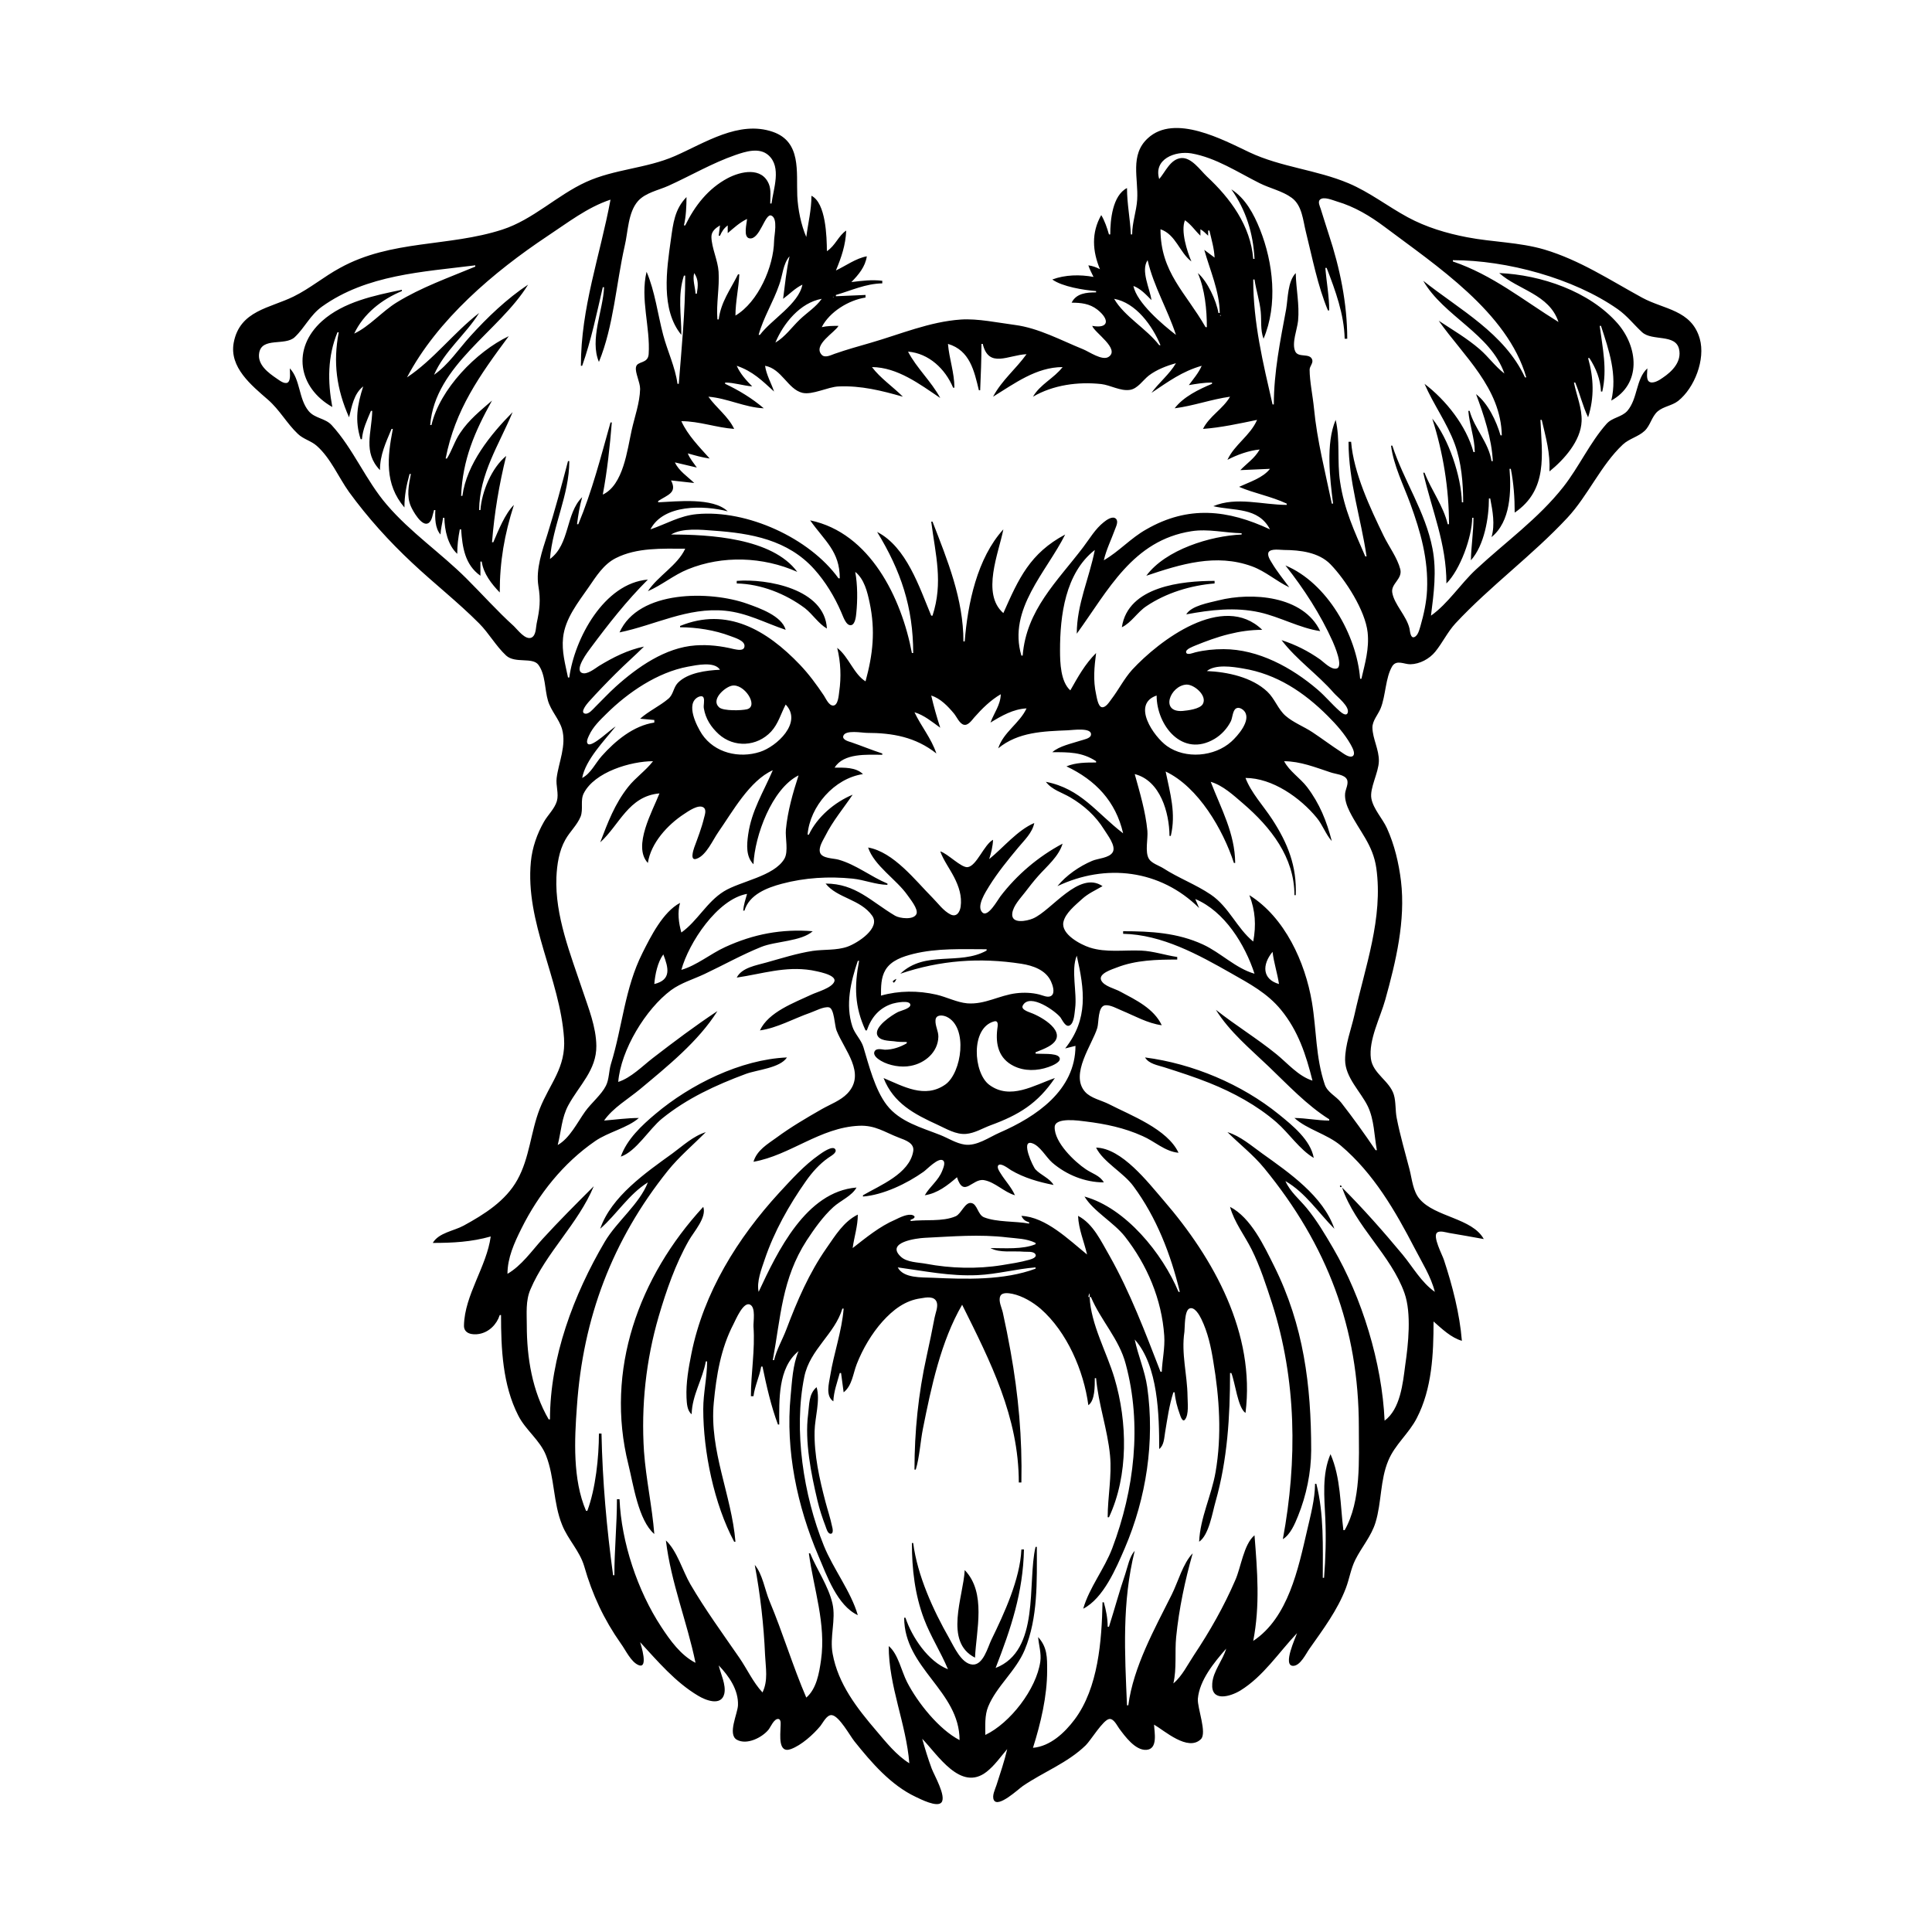<?xml version="1.0" encoding="UTF-8"?>
<svg xmlns="http://www.w3.org/2000/svg" xmlns:xlink="http://www.w3.org/1999/xlink" width="1500pt" height="1500pt" viewBox="0 0 1500 1500" version="1.1">
<g id="surface1">
<path style=" stroke:none;fill-rule:nonzero;fill:rgb(0%,0%,0%);fill-opacity:1;" d="M 336 965 C 351.641 965 365.844 964.27 381 960 C 377.859 983.332 360.719 1005.43 360.23 1029 C 360 1035.559 366.801 1036.594 372 1035.672 C 379.711 1034.305 385.684 1028.258 388 1021 L 389 1021 C 389 1047.086 390.23 1075.277 402.375 1099 C 408 1110.266 419.273 1118.102 423.934 1130 C 430.734 1147.375 429.395 1166.723 436.453 1184 C 441 1195.379 450 1204 453.574 1216 C 459.84 1238 468.887 1257.383 482 1276 C 485.723 1281.027 489.852 1290.445 495.895 1292.824 C 503.504 1295.816 497.793 1277.441 497 1275 C 510.648 1289.82 524.457 1306.152 542 1316.547 C 547.664 1320 560 1325.02 562.34 1315 C 563.867 1308.109 559.52 1299.629 558 1293 C 566 1301.367 573.449 1312 572.961 1324 C 572.695 1330.516 564.746 1346.414 572 1350.684 C 579.832 1355.109 591.676 1349 596.609 1343 C 598.289 1341 601 1334 604.492 1334.633 C 606.734 1335.102 606 1339.457 606 1341 C 605.953 1346.695 603.871 1361.656 614 1358 C 622.25 1355 631.5 1346.641 636.984 1340 C 638.988 1337.52 642 1331.066 645.926 1331.633 C 651.672 1332.469 659.855 1347.574 663.398 1352 C 676.52 1368.391 691.617 1386 711 1395.109 C 714.641 1396.82 727.637 1403.531 730.969 1399.383 C 734.859 1394.531 725.215 1378.129 723.32 1373 C 720.504 1365.391 718.199 1357.805 716 1350 C 727.988 1362.242 745.828 1391.41 766 1375.609 C 772.223 1370.734 776.836 1364 782 1358 C 779.832 1367.371 776.586 1376.824 773.656 1386 C 772.664 1389.109 769.973 1394.273 771.617 1397.527 C 774.836 1404 790.949 1388.82 794 1386.746 C 810 1375.762 828.836 1368.797 843 1355 C 846.816 1351.266 856.414 1335.367 861.172 1334.633 C 864.695 1334.086 867.246 1339.738 868.926 1342 C 873.395 1348.027 881.379 1359.082 889.984 1358.586 C 899.234 1358.055 896.246 1344.762 896 1339 C 903.93 1343.52 922.301 1360.215 932.395 1350.258 C 937.246 1345.473 929.531 1326 930 1319 C 931.273 1304.379 942.797 1290.566 952 1280 C 949.344 1289.227 941.961 1297.23 941.188 1307 C 940 1321.668 955 1317.363 963 1312.531 C 980.848 1301.543 992.766 1283 1007 1268 C 1006 1271.234 995.512 1293.363 1004 1293.363 C 1009.59 1293.363 1014 1283.789 1016.723 1280 C 1027.199 1265.102 1038.406 1250.199 1044.934 1233 C 1047.699 1225.719 1048.758 1218.027 1052.27 1211 C 1057.215 1201.109 1064.68 1192.746 1067.961 1182 C 1072.719 1166.418 1071.496 1149.109 1077.875 1134 C 1083 1121.555 1093.871 1113 1100 1101 C 1111.84 1078.145 1113 1051.145 1113 1026 C 1119.578 1031.742 1126.461 1038.488 1135 1041 C 1133.328 1020 1127.633 998.082 1121 978 C 1119.789 974.336 1112.219 960.047 1115.695 957.043 C 1117.828 955.199 1122.574 956.828 1125 957.25 C 1133.996 958.812 1143 960.309 1152 962 C 1143 945.645 1114.199 945 1102.273 931 C 1097 925 1096.285 915.445 1094.371 908 C 1090.949 894.695 1087 881.48 1084.398 868 C 1083.234 862.191 1083.848 855.539 1082.191 850 C 1078.965 839.188 1065.906 833.656 1064.367 822 C 1062.434 807.324 1071.727 790 1075.574 776 C 1083.734 746.652 1091.387 714.691 1087.715 684 C 1086 670 1082.695 656 1076.82 643 C 1073.426 635.559 1066.25 628.098 1064.742 620 C 1063.242 612 1070.34 600 1070.547 591 C 1070.754 582 1065.727 573.637 1065.543 565 C 1065.426 559.641 1069.969 554.762 1071.906 550 C 1075.949 540.07 1075.574 526.125 1081 517.148 C 1084.414 512 1090.312 515.828 1095 515.734 C 1102.316 515.59 1109.773 511.57 1114.32 506 C 1120 499 1123.816 490.746 1130 484 C 1157.273 454.766 1189.73 431.188 1216.91 402 C 1232.914 384.812 1243 361 1260 345.105 C 1264.961 340.523 1271.914 339.117 1276.785 334.609 C 1281.387 330.355 1282.289 323.531 1287 319.395 C 1291.703 315.441 1298 315.066 1302.91 311.289 C 1315.645 301.168 1324.219 279 1319.699 263 C 1313.301 240.527 1291.812 240.312 1275 231.133 C 1249.91 217.438 1226.695 202 1199 193.723 C 1179.434 188 1158.918 188.039 1139 184.195 C 1123 181.129 1107.293 176.422 1093 168.691 C 1077.422 160.266 1063.383 149.211 1047 142.285 C 1022 131.758 994.582 129.824 970 118.219 C 949.629 108.605 912 88.086 891.176 107.328 C 877 120.273 883.953 138.68 882.91 155 C 882.324 164.16 879 172.781 879 182 L 878 182 C 877.48 170 875 158.227 875 146 C 863.734 151.758 862 170.77 862 182 L 861 182 C 859.59 177.102 857.652 171.336 855 167 C 847.176 180.766 848.203 195 854 209 C 851 207.441 848.324 206.496 845 206 C 846 209.176 847.602 212 849 215 C 838.59 213.066 826.98 213.254 817 217 C 824.852 222.598 841.41 225.219 851 226 L 851 227 C 843.609 227.02 835.605 227.668 832 235 C 839.25 235.004 846 235.711 851.996 240.391 C 861.809 248.164 860.844 255.383 848 253 C 849.566 258.117 869.992 271.004 860.68 277.098 C 855.789 280.301 845.578 273.051 841 271.199 C 823.98 264.332 806.414 254.688 788 252.289 C 774.863 250.578 759 247.188 746 248.09 C 721.77 249.75 699 259.496 676 266.141 C 666.652 268.832 657.18 271.473 648 274.691 C 645.195 275.676 640.418 278.227 637.898 275.395 C 631 267.746 648.188 258.148 651 253 C 646.562 253 642.34 253 638 254 C 644 242.156 658.918 233 672 231 L 672 229 L 649 230 L 649 229 C 661.199 225.488 671.93 220.27 685 220 L 685 218 C 676.598 217 669.352 218 661 219 C 666.625 213.254 671.773 207.164 673 199 C 664.66 200.488 656.652 206.371 649 210 C 653.289 199.684 656.516 190.301 657 179 C 650.934 183 648.531 190.828 642 195 C 641.906 183.773 641.219 157.52 630 152 C 630 163.113 627.41 173.09 626 184 C 621.867 174.398 619.496 162.441 619 152 C 618.223 133.363 622.301 110.059 600 102.359 C 573.641 93.258 547.219 111 524 121.141 C 501.902 130.828 476.969 131.25 455 141.309 C 432.344 151.684 413.871 170.52 390 178.254 C 348.238 191.789 303.773 186.012 264 208 C 251.637 214.656 240.633 224 228 230.191 C 209.598 239.305 186.203 241 181.469 266 C 177.852 285.172 195.262 299.203 208 310.281 C 217.168 318.258 222.574 328.625 231.176 336.785 C 235.488 341 241.523 342.223 245.984 346.188 C 256.777 355.781 262.754 370.438 271 382 C 285.582 402 302 420.172 320 437 C 337 453 355.48 467.402 372 484 C 379.668 491.707 385 501.574 393 509 C 400 515.32 413.426 510 418 516.148 C 423.613 523.727 422.836 535.277 425.441 544 C 427.812 552 434 558.109 436.359 566 C 439.965 578.746 433.676 592.031 432.184 604 C 431.438 610 434 616.109 432.352 622 C 430.535 628.027 425.418 632.629 422.336 638 C 416.93 647.434 413.219 658.148 412.172 669 C 407.602 716.211 434.738 759.668 437.91 806 C 439.492 829.117 426.898 841 419 861 C 412 879.012 411.18 899 401.688 916 C 392.594 932.426 376 942.816 360 951.562 C 352.285 955.777 340.77 957 336 965 M 599 158 L 598 158 C 598 153.219 598.824 147.52 596.992 143 C 591.469 129.379 575.184 133 565 138.324 C 549.75 146.438 539.449 159.75 532 175 L 531 175 C 532.648 168.07 532.98 160.125 533 153 C 523.785 162.434 522.637 173.422 520.871 186 C 517.613 209.168 512.812 240.297 529 260 C 529 244.305 526 229.305 531 214 L 532 214 C 532 242.285 529.23 269.742 527 298 L 526 298 C 524.25 285.02 518.223 272.645 514.883 260 C 510.676 244.07 508.508 226.129 502 211 C 496.934 232.281 505 254 503.621 275 C 503 282.801 494.602 280 493.766 285.148 C 493 289.414 497 296.719 496.984 302 C 496.719 312.816 492.754 323.516 490.426 334 C 487 349.324 483.992 376.52 468 384 C 471.438 365.746 473.527 346.488 475 328 L 474 328 C 466.426 355 459.75 381.145 449 407 L 448 407 C 448.898 400 450 393 452 386 C 439 398.773 442.633 422.457 427 434 C 429 408.07 442 384.391 442 358 L 441 358 C 436 377.156 430.848 396.094 424.977 415 C 421 427.527 415.91 441.703 418 455 C 419.898 466.066 419 473.121 416.668 484 C 415.953 487.289 416.309 493.109 412.723 495 C 407.918 497.215 401.965 489 399 486.172 C 385.984 474.398 374.43 461.367 362 449 C 342.172 429.266 318.723 413.352 300.43 392 C 284 373 274.406 348.555 257.535 330.105 C 252.434 324.523 244.395 325 239.527 319 C 231.762 309.488 233.242 294.523 225 286 C 225 288.715 226 295.164 223.398 297 C 220.812 298.473 217 295.324 215 294 C 208.352 289.473 199.672 283.195 201.23 274 C 203.355 261.496 221.371 268.766 228.816 261.773 C 236.688 254.375 240.785 244.629 250 238.039 C 284.777 213.172 328.293 211.145 369 206 L 369 207 C 348.395 215.578 327 223.098 308 234.812 C 296.676 241.762 286.805 253.504 275 259 C 282.359 243.445 296.375 232.508 312 226 L 312 225 C 290.68 229.398 266.738 234.328 250 249.301 C 226.367 270.527 231.473 301 258 316 C 254.316 296.176 254.297 276.785 262 258 L 263 258 C 258.461 281.398 261.312 302.145 271 324 C 273.223 315.426 274.652 305.766 282 300 C 277.363 314.246 275.348 326.453 280 341 L 281 341 C 281.648 333.035 284.98 326.258 288 319 L 289 319 C 288.648 336.066 281.574 351 295 365 C 295 353.086 299.52 343.766 304 333 L 305 333 C 300.738 355 298.426 375.727 314 394 C 314 384.777 315.488 377 318 368 L 319 368 C 317.395 376.285 315.508 385 318.953 393 C 320.461 396.555 327.504 409.223 332.582 406.168 C 335.562 404.375 335.973 399.008 337 396 L 338 396 C 337.676 402.234 337.738 410.105 342 415 C 342.191 410.562 343.41 406.379 344 402 L 345 402 C 345.199 411.668 347.664 423.223 355 430 C 355 423.43 355.75 417.441 357 411 L 358 411 C 359 424.773 360.848 438.414 373 447 L 373 436 L 374 436 C 375.426 445.5 381.523 453.23 388 460 C 388 435.781 391.629 415.051 399 392 C 392 399 386.855 412.051 383 421 L 382 421 C 383.801 398.199 387.52 376.242 393 354 C 381.758 363.152 374 381.742 373 396 L 372 396 C 372.234 367.754 387.559 345.082 398 320 C 380.926 337.219 362.352 360.137 359 385 L 358 385 C 359.219 356.656 368.453 335.422 382 311 C 373 318.82 364 326.004 357.359 336 C 353 342.277 351 349.609 347 356 L 346 356 C 353.367 318.02 372.332 291.586 395 261 C 369.719 273 341.434 302.207 335 330 L 334 330 C 337.812 283.34 387.613 257.445 410 221 C 393.672 231.801 378.262 246.508 365.172 261 C 356 271.113 348.27 283.062 337 291 C 344.922 272.613 361.562 259.762 372 243 C 352.336 258.156 336.543 279.41 316 293 C 339.68 248.043 383.414 211.059 425 183.332 C 440.688 173 455.895 161 474 155 C 465.848 198.758 451 238.773 451 284 L 452 284 C 458.898 264.605 463.344 243.121 468 223 L 469 223 C 468.227 241 457.676 263.641 465 281 C 476.426 253.141 478.367 220.371 485 191 C 487.633 180.07 487.512 165 495.34 156.105 C 501.219 149.539 511.262 147.734 519 144.23 C 536.348 136.379 552.965 126.586 571 120.344 C 578.859 117.625 589.59 114.195 596.672 120.559 C 606.941 129.785 600.469 146.637 599 158 M 1031 241 L 1032 241 C 1032 230 1029.871 219.047 1029 208 L 1030 208 C 1036.738 225.379 1043.609 244.121 1044 263 L 1046 263 C 1045.996 235.602 1040.285 208 1031.668 182 C 1029.461 175.359 1027.496 168.652 1025.336 162 C 1024.734 160.152 1023 156.719 1024.789 155.027 C 1027.633 152.27 1034.902 155.516 1038 156.426 C 1051.621 160.426 1063.711 167.672 1075 176.129 C 1114.719 206 1170.422 242.398 1185 293 L 1184 293 C 1167.926 258.617 1133.434 240.566 1105 218 C 1120.828 245.512 1157.305 259.152 1168 290 C 1161 284.66 1155.68 277.102 1149 271.289 C 1139 262.641 1127.926 256.207 1117 249 C 1136.414 276.562 1165.242 301.18 1166 338 L 1165 338 C 1161.82 327 1155.242 313.09 1146 306 C 1152 322 1158.262 340.832 1159 358 L 1158 358 C 1155.871 343.598 1144.777 332.805 1141 319 L 1140 319 C 1140.887 330 1144.969 340 1145 351 L 1144 351 C 1138.402 330.527 1122.645 310.68 1106 298 C 1112.938 314.105 1123.531 328.398 1129.562 345 C 1134.672 359.055 1135.988 375.16 1136 390 L 1135 390 C 1134.59 370.031 1124.699 340.453 1112 325 C 1120.445 351.414 1125 379.285 1125 407 L 1124 407 C 1120.629 392.77 1111.27 380.578 1106 367 L 1105 367 C 1111.816 396.738 1123 421.746 1123 453 C 1133.672 442.352 1142.875 417.004 1143 402 L 1144 402 C 1144 413.086 1142.227 424 1142 435 C 1152.426 423.414 1156 402 1156 387 L 1157 387 C 1158.887 396.723 1160.879 407.285 1158 417 C 1172.918 405 1173.371 381.375 1172 364 L 1173 364 C 1175.227 375.484 1176 386.316 1176 398 C 1201.988 380.23 1197.168 353.16 1196 326 L 1197 326 C 1200.27 340.133 1203.629 351.395 1203 366 C 1214.18 357 1227.391 342.359 1227.957 327 C 1228.332 316.746 1224 307 1222 297 L 1223 297 C 1226.637 305.734 1228.961 315.656 1233 324 C 1237.926 308.496 1237.375 293.566 1233 278 L 1234 278 C 1239.176 286 1242.594 294.539 1243 304 L 1244 304 C 1248 286.66 1244.219 270.164 1242 253 L 1243 253 C 1249.195 272.016 1255.812 290.793 1251 311 C 1274.504 298 1272 269.586 1255.816 251 C 1233.957 226.125 1196.449 213.395 1164 212 C 1178.582 225.121 1202.816 228.34 1210 250 C 1182.645 233.117 1159 213.566 1128 203 L 1128 202 C 1169.844 202 1221.68 216 1256 240.035 C 1263.371 245.219 1268.457 252 1275 258 C 1282.828 265.008 1300.836 259.027 1303.605 271.004 C 1305.84 280.66 1298.352 288.344 1291 293.25 C 1288.617 295 1282.844 298.707 1280 296 C 1278 294.004 1279 288.566 1279 286 C 1269.977 294.359 1271.676 309.383 1263.473 319 C 1259 324 1251.848 324 1247.328 329.055 C 1234.52 343.402 1225.832 362.699 1213.789 378 C 1194.332 402.723 1168.863 420.793 1146 442.09 C 1134 453.195 1124.223 468.68 1111 478 C 1113.199 460.594 1115.539 443.445 1112.195 426 C 1106.656 397.109 1089.914 373.355 1081 346 L 1080 346 C 1082 361.453 1089.613 376.469 1094.945 391 C 1103 413.105 1109 434.242 1107.961 458 C 1107.551 467.363 1105.449 477.023 1102.859 486 C 1102 488.711 1101 493.543 1098 494.652 C 1094.988 495.777 1094.73 489.738 1094.336 488 C 1092 478 1082.414 469.316 1080.93 460 C 1079.844 453.172 1089 449.543 1087.195 442 C 1084.887 433 1078.34 424.434 1074.258 416 C 1063.758 394.297 1050.984 367.289 1049 343 L 1047 343 C 1047 374 1056.578 402 1061 432 L 1060 432 C 1051.52 412.32 1043.625 395.598 1040.426 374 C 1038 358.367 1040.613 341.18 1037 326 C 1029.203 344.352 1032.559 371.684 1035 391 L 1034 391 C 1028.926 366.41 1022.559 342.066 1020.172 317 C 1019.277 307.652 1016.793 296.027 1016.785 287 C 1016.785 284.34 1019.703 282 1018.797 279.227 C 1016.914 273.77 1007.996 278.082 1005.602 272.773 C 1002.719 266.371 1007.191 255.691 1007.828 249 C 1009 236.441 1006.258 224.418 1006 212 C 999.734 218.602 1000 231.41 998.574 240 C 994 264.555 989 289 989 314 L 988 314 C 980.57 281.594 973 250.516 973 217 L 974 217 C 975.238 225.41 978 233.457 978.828 242 C 979.527 249.289 978.438 256 981 263 C 992.203 236.621 988.59 204 978.199 178 C 973.453 166.176 967 154 956 147 C 967.414 163.066 973 181.305 974 201 L 973 201 C 970.945 175.191 955.258 154 937 137 C 931.902 132.16 924.996 122 917 122.723 C 908.57 123.645 904.855 133.434 900 139 C 895.426 123.484 912.363 117 925 119.086 C 944 122.414 960.945 133.715 978 142.242 C 986 146.262 995.707 148.262 1002.984 153.637 C 1011 159.598 1011.621 171 1013.871 180 C 1018.91 200.168 1023 221.793 1031 241 M 571 245 C 571 234.27 573.539 223.691 574 213 L 573 213 C 567 225 559.766 234.34 558 248 L 557 248 C 556 235.508 558.695 223.336 557.91 211 C 557.332 202 552.52 192.586 552.348 184 C 552.258 179.629 555.641 177.035 559 175 L 558 183 L 559 183 C 560.496 179.602 562 177.297 565 175 L 565 181 C 569.699 177 574.34 172.695 580 170 C 579.855 173.379 576.746 184.324 582 185.078 C 590 186.199 593.898 165.461 598.789 167.348 C 604.242 169.445 601 183 601 187 C 600.672 207 588.645 234.586 571 245 M 920 171 C 924.926 174.434 927.781 179 932 183 L 932 178 C 934.395 179.316 935.988 181.148 938 183 L 938 179 L 939 179 C 940.59 186 942.691 192.824 943 200 L 935 194 C 939.484 210 946.859 226.262 947 243 L 946 243 C 944.332 233.309 937.484 218.414 930 212 C 935.465 224.699 937 240.301 937 254 L 936 254 C 920.559 227 901 211.492 901 178 C 912.957 182.066 915.723 196 925 203 C 921.617 195.133 916.578 179.23 920 171 M 613 199 C 610.535 209.359 609.434 221.367 608 232 C 613 228.371 617.223 223.75 623 221 C 620 236.129 599 248 590 260 L 589 260 C 592.711 246.438 600.484 234.254 605 221 C 607.629 214 607.891 204.793 613 199 M 891 202 C 895.738 222.477 906.551 240.219 913 260 C 902.812 252.207 882.492 235 880 222 C 885.742 224.227 889.711 228.715 894 233 C 892.812 224.176 885.48 210.082 891 202 M 539 212 C 542.477 217.27 542 222 541 228 L 540 228 C 539.781 223 537.504 217 539 212 M 850 215 L 849 216 L 850 215 M 647 230.332 L 647.332 230.668 C 646.84 230.832 646.227 230.332 647 230.332 M 607 232 L 608 233 L 607 232 M 638 232 C 633.426 238.477 626.68 242.613 621 248.039 C 614.754 254.012 609.523 261.637 602 266 C 608.262 251.039 621.211 235 638 232 M 901 268 L 900 268 C 890 255 873 245.816 865 232 C 882 235.055 894.742 253 901 268 M 947.668 244.668 C 947.723 244.723 947.777 245.777 947.332 245.332 C 947.277 245.277 947.223 244.223 947.668 244.668 M 760 303 L 761 303 C 761.516 291 762 279.078 762 267 L 763 267 C 767.598 286.352 782.781 275.609 797 275 C 788.641 286.625 777.973 295 771 308 C 787.77 297.699 804.504 285.059 825 285 C 818.332 293.715 807.609 298.301 802 308 C 817.727 298.824 837 296.246 855 298.176 C 862 299 869.824 303.715 877 302.73 C 883.227 302 887.336 295.125 892 291.527 C 898 287 905.711 284 913 282 C 908 290.586 899.809 297 894 305 C 907 296.375 917.68 288.348 933 284 C 930.551 289.605 926.617 294.117 923 299 C 929 298 934.852 297.004 941 297 L 941 298 C 930.758 302.266 918.859 308.039 912 317 C 926.566 315.148 940.508 310 955 308 C 949.422 317.652 939 323 934 333 C 947.934 332 962.312 328.824 976 326 C 970.73 338.211 958.406 345.195 953 357 C 960.289 353.16 969.766 349.719 978 349 C 974 356 968.34 359.449 963 365 L 986 364 C 980.531 371.078 969.957 374.285 962 378 C 974 383.094 986.809 385.309 999 391 L 999 392 C 980.367 392 959.938 385.383 942 393 C 957.906 396.785 976.926 393.52 986 411 C 953.352 395.758 922.727 392.164 890 411 C 878 417.688 868.805 428.211 857 435 C 858.93 426.652 862.77 419.02 865.68 411 C 866.496 408.754 868.586 404.777 866.352 402.707 C 863.75 400.297 859 403.773 857 405.391 C 850.312 410.645 845.953 418.32 840.871 425 C 820.754 451.445 796.82 473.559 794 509 L 793 509 C 782.324 473 812.555 444.004 827 415 C 799.688 429.562 790.93 449.086 779 476 C 761.691 461 775.496 429.074 779 411 C 758.656 433.289 751.312 468.691 749 498 L 748 498 C 748 465.125 735.688 435.125 724 405 L 723 405 C 726.352 431 732.398 452.195 724 478 L 723 478 C 713.812 456 703.758 424.617 681 413 C 699.48 443.195 709 471.656 709 507 L 708 507 C 700 464.508 675.598 413.645 629 404 C 640.359 420.125 652 428 652 449 L 651 449 C 628.562 417.793 580 395.504 541 399.172 C 527.637 400.426 517.387 406.781 505 411 C 515.223 391.309 546.625 392.246 565 397 C 553.523 386 525.523 389.375 511 390 L 511 389 C 518.363 384.145 526 382.676 521 373 L 539 375 C 533.875 370 527 365.633 524 359 L 541 363 C 538.492 359.328 535.621 356.184 534 352 C 539.586 353.574 545.246 355.227 551 356 C 543 347.012 534 338 529 327 C 543 327.008 556 332 570 333 C 565.297 323.117 556.176 316.766 550 308 C 564.719 309.164 578.266 316.363 593 317 C 584 309.305 573.645 303 563 298 L 563 297 C 570.207 297.059 576.887 299.418 584 300 C 579.277 295.18 574.734 290.23 572 284 C 584.426 288.23 591.652 295.465 601 304 C 598.719 297.301 595 291.055 594 284 C 607 286.348 611.672 302.258 623 305 C 630.789 306.812 642.684 300.402 651 300.039 C 668.527 299.273 684.27 303.254 701 308 C 693.508 300.445 683.211 293.414 677 285 C 696.82 285.164 714.207 298.355 730 309 C 723 296 711.621 285.777 705 273 C 721.191 274.324 733.91 286.449 740 301 L 741 301 C 740.992 289.27 736.941 278.508 736 267 C 753 272 756.387 288 760 303 M 1146 352 L 1145 353 L 1146 352 M 664 444 C 671 449.566 673.41 459.508 675.195 468 C 679.758 489.684 677.734 508 672 529 C 662.898 523.438 658.887 509.797 650 503 C 652.742 514.133 653.215 525.691 651.57 537 C 651.184 539.664 650.762 547.793 646.82 547.793 C 643.492 547.793 641.172 542.309 639.656 540 C 634 531.551 627.949 523.312 620.961 516 C 595.25 489.109 564.438 471.055 528 486 L 528 487 C 540.922 487.035 554.887 489.211 567 493.812 C 570 495 578.762 497.355 578 502 C 577.512 505.656 572.398 504.422 570 504 C 560 501.566 550.27 500.371 540 501.09 C 516.512 502.734 494.848 518 478 533.172 C 472.441 538.195 467.348 543.75 462 549 C 460.215 550.746 457.238 554.559 454.336 554.078 C 449.805 553.324 456 546.16 457 545 C 463.82 537.41 470.82 530.18 478 523 C 485.184 515.816 492.801 509.141 500 502 C 487.324 504.621 475.992 510.371 465 517.062 C 461.953 519 455.504 524.312 451.605 522.352 C 445.961 519.512 456.723 505.57 458.629 503 C 472.477 484.352 486.562 466.438 503 450 C 468.93 452.785 446 496 442 526 L 441 526 C 438.867 515.66 436 505.699 437.176 495 C 438.762 480.211 448.82 467.777 456.977 456 C 462.859 447.504 468.5 438.238 478 433.375 C 494.461 425 514 426 532 426 C 525.996 439 510.914 447.035 503 459 C 513.84 454.328 523 446.488 534 442.016 C 561 431 592.367 432.195 619 444 C 599.57 417.621 550.668 415.004 521 415 C 529.746 409.727 544.246 411.242 554 412 C 583 414 611.723 419.082 632.27 442.039 C 640.902 451.684 647.875 463.191 653 475 C 654.352 477.727 656.664 486.086 660.816 485.367 C 664 484.797 664.574 478.547 664.828 476 C 665.852 466 665.859 454.027 664 444 M 964 414 L 964 415 C 939.766 416.039 904.906 426.746 890 447 C 916.84 438 944 429.5 972 439.695 C 982.605 443.559 990.934 451.238 1001 456 C 996.445 449.785 991.375 443.637 987.453 437 C 986.234 435 983.566 431.066 985 428.602 C 986.949 425.75 994 427 997 427 C 1009.316 427.059 1023.891 428.797 1032.906 438.043 C 1044.609 450.043 1060 474.047 1061.824 491 C 1063.184 503.641 1059.777 515 1057 527 L 1056 527 C 1053.309 493 1030.379 452.551 998 439 C 1012.312 457.047 1025.219 477 1034.688 498 C 1036 501.047 1043.312 517.727 1037.68 519.055 C 1033.426 520.059 1028 514.215 1025 512.035 C 1015.531 505.383 1005.984 500.574 995 497 C 1006.695 512.348 1022.977 523.496 1035.574 538 C 1038.285 541.117 1048.242 548.723 1046.289 553.574 C 1045 556.492 1041.172 553 1040 552 C 1034 546.691 1029 540.566 1023 535.43 C 1002.988 518.285 977 504.043 950 504 C 942.5 504 935.309 504.703 928 506.477 C 926.73 506.781 921.48 509 920.922 506.566 C 920.254 504 926.301 502 928 501.207 C 936.449 497.777 945 494.59 954 492.375 C 962.641 490.215 971 489 980 489 C 949.555 459.453 899.875 497.402 879 520 C 872.695 527 868.504 535.543 862.766 543 C 861.289 545 858.441 549.586 855.496 549.078 C 852.504 548.566 851.52 541.336 851 539 C 848.598 528 849.59 518.152 851 507 C 842.246 515.777 837 525.449 831 536 C 823.457 529.363 823 514.434 823 505 C 822.988 478.074 827 445 850 427 C 845.734 449 836 469.125 836 492 C 860.457 458.336 879.359 419.566 925 412.438 C 938 410.387 950.973 413.73 964 414 M 1062 433 L 1061 434 L 1062 433 M 572 451 L 572 453 C 590.816 453.387 610 461 625 472.234 C 631 477 635.551 484.27 642 488 C 640.398 457.109 595.445 449.148 572 451 M 871 487 C 878.348 483.504 883 475.32 890 470.672 C 905.34 460.312 924.578 454.457 943 453 L 943 451 C 917.914 451 875.785 455.074 871 487 M 481 491 C 508.812 485.242 533.734 471.336 563 474.172 C 580 475.82 594 483.633 610 489 C 606.926 478.129 589.715 472.148 580 468.691 C 551.656 458.605 495.812 457.766 481 491 M 921 477 C 940 473.453 958.906 471.215 978 475.426 C 993.879 479 1009 487.613 1025 490 C 1011.828 462.32 971.723 459.664 946 466.129 C 938.688 468 925 470.211 921 477 M 559 520 C 548.57 520.449 533.879 522.289 526.227 530.215 C 522.695 534 522.934 539.043 518.941 542.48 C 512 548.344 503.699 552 497 558 L 508 559 L 508 561 C 491.84 563.387 477.699 575.211 467.176 587 C 462.27 592.492 458.684 600.605 452 604 C 454.539 590 469.227 575 478 564 C 474.246 566.09 460.246 579.797 456.695 577.742 C 454.578 576.52 456.648 572.477 457.324 571 C 460.43 564.211 465.77 559.172 471 554.004 C 487.691 537.512 510.469 522 534 517.617 C 540.711 516.406 554.688 513.27 559 520 M 937 521 C 943.609 515.59 957 517.609 965 519 C 991.191 523.246 1012.508 537.477 1031 556 C 1037.586 562.598 1044 569.789 1048.652 578 C 1049.676 580 1052.797 585.051 1050.305 587 C 1047.723 588.75 1043 585 1041 583.656 C 1033.52 578.812 1026.418 573.438 1019 568.516 C 1012.234 564.027 1004.176 561.066 998 555.672 C 992.199 550.531 989.777 542.566 983.996 537.043 C 972 525.707 952.969 521.688 937 521 M 921 531.523 C 926.914 531.133 937.523 540.031 933.879 546.582 C 931.664 550.562 922 551.633 918 552 C 900.438 553.105 908.598 532.352 921 531.523 M 568 532.422 C 577.609 530.078 589.457 548.305 579.941 550.668 C 575.773 551.703 561.754 552.102 558.434 549.258 C 551.605 543.406 562.379 533.789 568 532.422 M 777 539 C 776.805 547.324 771.789 553.434 769 561 C 777.543 555.77 786.766 550.469 797 550 C 791.641 561.566 779 568.438 775 581 C 790.473 568.285 810 567.789 829 567 C 831.809 567 848.246 564.355 847 570.691 C 846.578 573.402 841 574.297 839 575 C 832 577.301 822.461 579.188 817 584 C 829.633 584 840 583.793 851 591 L 851 592 C 843.27 592 835.227 592 828 595 C 850.625 605.719 866.242 622.121 872 647 C 851.363 631.219 839.281 612.293 812 607 C 816.922 613.375 824.32 615.156 831 619.094 C 841.648 625.371 850.645 633.473 857.188 644 C 859.613 648 866.711 656.746 863.93 661.605 C 861.281 666.23 852.457 666.422 848 668.34 C 838 672.574 827.738 679.645 821 688 C 858.406 670.273 900.664 675 931 705 L 928 698 C 950.824 707.555 966.629 733.387 974 756 C 959.266 751.754 947.816 739.684 934 733.309 C 914.176 724.164 893.445 723 872 723 L 872 725 C 902.223 725.625 930.441 741.188 956 755.719 C 970.262 763.828 983.914 771.047 994.535 784 C 1007.953 800.363 1014 819 1019 839 C 1008 835.527 999.68 825.512 991 818.461 C 975.906 806.195 959.223 796.07 944 784 C 954.664 801.129 970.582 814.254 985 828.039 C 999.672 842.066 1014.711 858.188 1032 869 L 1032 870 C 1022.926 870 1014 868.074 1005 868 C 1014.953 877 1030.27 880.414 1041 889.438 C 1066.445 911 1083.215 940 1098.258 969 C 1103.918 980 1111 991 1114 1003 C 1103.449 995.566 1097 983.773 1088.918 974 C 1074 956.059 1058.496 938.496 1042 922 C 1052.301 952.25 1080 974.434 1090.453 1004 C 1095.992 1019.707 1093.391 1043.75 1091 1060 C 1089.184 1074.004 1087.207 1094 1075 1103 C 1073 1058.188 1057.484 1007.531 1034.988 969 C 1028.758 958.332 1022.41 947.562 1014.535 938 C 1008.844 931.086 1001.676 925.355 998 917 C 1013.613 926 1023.582 941.547 1036 954 C 1027.359 928.664 1000.812 910.457 980 895.578 C 971.621 889.59 963 882 953 879 C 962.547 888.52 972.988 896.516 981.574 907 C 1030.363 966.547 1055 1031.02 1055 1108 C 1055 1133.25 1056.938 1165.238 1044 1188 L 1043 1188 C 1040.547 1168.594 1041 1147.234 1033 1129 C 1026.262 1144.66 1028.238 1162.516 1028.961 1179 C 1029.629 1194.281 1029.199 1209.797 1028 1225 L 1027 1225 C 1027 1201 1028 1175.434 1022 1152 L 1021 1152 C 1020.898 1164.09 1017.578 1176.273 1014.883 1188 C 1008 1217.664 1000.246 1256 973 1274 C 978.375 1246.281 976.199 1220 974 1192 C 965.566 1199 963.512 1217.031 959 1227 C 950.234 1247.301 939.289 1266.555 927 1285 C 922.172 1292.246 917.742 1301.43 911 1307 C 913.715 1295.605 911.996 1282.715 913.168 1271 C 915.355 1249.137 920 1227.133 926 1206 C 918.406 1213.824 914.645 1228.215 909.754 1238 C 896.352 1264.809 880 1294 876 1324 L 875 1324 C 873.254 1283.285 871 1244.297 881 1204 C 876.871 1208.684 875.621 1216.133 873.668 1222 C 869 1235.57 865.355 1249.379 861 1263 L 860 1263 C 859.98 1256.422 858.777 1250.316 857 1244 L 856 1244 C 855.387 1273.719 852.73 1310.453 834.336 1335 C 826.613 1345.301 815.461 1355.816 802 1357 C 808 1338.039 813 1317 813 1297 C 813 1286.766 813.195 1279.023 806 1271 C 806.5 1277.324 808.602 1283.621 807.699 1290 C 804.676 1311.395 784.293 1337.82 765 1347 C 765 1339.801 764.422 1331.812 767.223 1325 C 773.746 1309.137 788.688 1297.426 795.574 1281 C 806 1255.816 805 1227.738 805 1201 L 804 1201 C 797.395 1228.746 807.871 1281.488 773 1295 C 784.922 1264.277 794.309 1236.426 795 1203 L 793 1203 C 792 1226 779.68 1252.672 769.754 1273 C 766.941 1278.762 763.395 1293 755 1292.352 C 746.449 1291.777 740.621 1278.34 737 1272 C 724.488 1250.098 712.258 1223.223 709 1198 L 708 1198 C 708 1218.125 710.262 1238.023 717.426 1257 C 722.52 1270.496 730.465 1282.707 736 1296 C 720.672 1290.07 708 1271.023 703 1256 L 702 1256 C 702 1295.348 745 1312.785 745 1351 C 728.992 1342.695 712.469 1322 704.258 1306 C 699.922 1297.617 697.312 1284 690 1278 C 690 1309.391 703.539 1338.105 706 1369 C 695.953 1362.715 688.219 1353 680.578 1344 C 665.477 1326.363 650.723 1307.477 646.465 1284 C 644 1271 649.176 1257.465 646.32 1245 C 643.238 1231.547 634.301 1218.754 629 1206 L 628 1206 C 631.723 1233.633 641.48 1260.66 637.422 1289 C 636 1299 633.953 1311.184 626 1318 C 615.516 1293.641 607.762 1267.629 597.426 1243 C 593.871 1234.527 592 1222 586 1215 C 590.312 1238.148 593 1261.539 594 1285 C 594.473 1295 596.504 1304.695 592 1314 C 584.793 1306.328 579.965 1295.691 573.973 1287 C 561 1268.199 547.543 1249.738 536 1230 C 529.961 1219.645 525.766 1204.102 517 1196 C 521 1229 533.344 1258.762 540 1291 C 528.535 1285.148 520.242 1273.547 513.344 1263 C 495 1235.125 482.434 1197.426 481 1164 L 479 1164 C 479 1183.719 477 1203.246 477 1223 L 476 1223 C 471 1186.246 467.766 1150.152 467 1113 L 465 1113 C 464.996 1131.34 462.449 1155.785 456 1173 L 455 1173 C 444.547 1148.699 446 1117.746 447.91 1092 C 452.609 1023.363 475.246 963 518.449 909 C 527.316 898 538 889 548 879 C 538.246 882 530 889.719 522 895.574 C 501.48 910.395 474.535 929 466 954 C 479 942.656 488 927.363 503 918 C 496.559 934.742 478.887 948.309 469.602 964 C 445.426 1005 427 1054.031 427 1102 L 426 1102 C 413.246 1080.148 409 1054.02 409 1029 C 409 1019.641 408 1009.824 411.879 1001 C 424 972.457 448.895 950.074 461 921 C 447.516 934.484 433.957 948 421.172 962 C 412.734 971.328 405 982.602 394 989 C 394 976.57 399.285 965 404.754 954 C 418 927.285 437.34 903 462 886 C 472 879 487.176 875.781 496 868 C 486.863 868 478 869.285 469 870 C 476 860 487.609 853.379 497 845.566 C 518 828.027 542.316 808.477 557 785 C 539.699 796.445 523.43 808.688 507 821.348 C 498.805 827.668 489.965 836.82 480 840 C 482 815.188 501.316 783.402 521 768.762 C 528.891 763 538.223 760.363 547 756.219 C 561.699 749.281 575.902 741.293 591 735.199 C 602.352 730.617 622 731 631 723 C 606.82 721.094 585.195 725.145 563 735.309 C 551.621 740.52 540.953 749.551 529 753 C 534.746 732 557 698.094 580 694 C 578.777 698.312 577.391 702.523 577 707 L 578 707 C 581.703 694.539 595.48 689.227 607 686.156 C 624.949 681.367 643.617 680.301 662 682.168 C 671 683.098 679.805 686.809 689 687 L 689 686 C 675.965 680.574 664.711 671.297 651 667.43 C 647 666.309 638.277 666.574 636.695 662 C 635.348 657.82 639 652.434 640.754 649 C 646.512 637.484 654.824 627.637 662 617 C 648 622.805 634.48 634.297 628 648 L 627 648 C 628.809 626 647.723 604.336 670 601 C 664.348 595.535 655.387 596 648 596 C 655 584.496 673.34 586 685 586 L 685 585 C 676.898 582.363 669 579.09 661 576.332 C 659 575.672 653.688 574.43 654.754 571.324 C 656.426 566.441 669.246 569 673 569 C 693 569.031 710.863 572.203 727 585 C 723 573.09 715.262 564.121 710 553 C 717.457 555.195 723.754 560.523 730 565 C 727.262 556.594 725 548.566 723 540 C 730.215 542.305 735.91 548.281 740.676 554 C 742.711 556.445 744.902 561.723 748.184 562.652 C 751.598 563.625 754.551 559.137 756.426 557 C 762.309 550.277 769.23 543.488 777 539 M 610 547 C 623.379 561 602.871 579.711 590 583.781 C 573.844 589 554.844 584.621 545 570 C 540.973 563.801 532 546.414 542 541.199 C 543.297 540.535 545.469 540 546.227 541.617 C 547.234 543.828 546 547.527 546.469 550 C 547.824 558.043 552 564.48 558 570 C 569.945 580.723 587.727 579.738 598.699 568 C 604.348 561.816 606.242 554.129 610 547 M 898 540 C 898 563.184 917.977 588.496 943 573.648 C 948.297 570.504 952.867 565.508 955.621 560 C 956.906 557.434 957 551.699 959.602 550.082 C 961.816 548.617 964.891 550.559 966.254 552.344 C 971.613 559.363 960.801 571.492 955.984 575.816 C 942.93 587.531 920.465 589.52 906 579.211 C 895.875 572 878.203 546.754 898 540 M 478 563 L 479 564 L 478 563 M 507 591 C 501.402 598.32 493.43 603.688 487.668 611 C 477.227 624.25 471.926 638.523 466 654 C 481 640.441 488 618.086 512 616 C 506.898 629.227 490.855 657.094 503 670 C 505.324 654.5 518.352 640.352 531 632.078 C 534.184 630 542.469 624.004 546.383 627.043 C 548.66 628.809 547.176 632.758 546.625 635 C 544.688 643 541.789 650.402 539 658 C 538.238 660.262 535.438 668.824 541 666.672 C 548.406 664 553.449 652.109 557.719 646 C 568.617 630.406 582 606 600 598 C 592.711 615 583.5 629.297 580.871 648 C 579.777 655.781 579 665 585 671 C 585.949 649 599.238 612.348 620 602 C 615.566 615.625 611.555 629.676 610.172 644 C 609.543 650.469 612.34 661.07 608.973 666.785 C 600.91 680.477 574.762 684.145 562 692.066 C 548.637 700.363 541.504 715.117 529 724 C 526.945 716.684 525.812 708.402 528 701 C 514.754 708 505.215 727.074 498.754 740 C 485 767.336 483.238 797.328 474.348 826 C 472.664 831.434 472.984 838 470.426 843 C 466.895 850.02 458.996 856.402 454.289 863 C 448.207 871.531 442.332 883.742 433 889 C 435.723 878.48 436 867.727 441.312 858 C 449.738 842.566 463.188 830.781 462.996 812 C 462.844 797.285 456.922 782.77 452.332 769 C 443 741.062 430.773 711.008 432 681 C 432.453 671.207 434 660.68 438.902 652 C 442.371 645.707 448 640.75 450.785 634 C 453 628.246 450.418 621.496 453.18 616 C 461.574 599.289 489.906 591.012 507 591 M 1069 893 L 1068 893 C 1059.516 880.426 1050.59 868 1041.25 856.016 C 1037.371 851.051 1030.609 848.188 1028.531 842 C 1021.352 820.562 1022.227 799.785 1018.566 778 C 1013.328 747 997.551 712.215 970 695 C 974.664 707.109 975.363 718.32 973 731 C 960.203 720.586 954.215 704.117 940 694.52 C 928.312 686.625 914.871 681.684 903 674 C 899.734 672 894 670.199 892 666.773 C 888.766 661.352 891.418 651.16 890.828 645 C 889.391 630 885 615.527 881 601 C 900.902 606.027 907.852 631 908 649 L 909 649 C 913.168 631.543 908.523 616.016 905 599 C 930.457 611.098 949.578 644.164 958 670 L 959 670 C 958.809 647.008 948 627.762 940 607 C 949.473 609.789 957.637 617.418 965 623.73 C 986.539 642.191 1005 665.574 1005 695 L 1006 695 C 1006.957 672.633 999.84 654.668 987.656 636 C 980.945 625.719 971.363 615.512 967 604 C 987.887 604.016 1009.555 619.348 1022.383 635 C 1026.941 640.562 1029.301 647.797 1034 653 C 1029.977 637.457 1024.637 624 1014.766 611 C 1009.516 604.141 1000.836 598.578 997 591 C 1009.727 591.105 1021 595.691 1033 599.645 C 1036.664 601 1043.953 601.258 1045.789 605.227 C 1047.25 608.391 1044.66 612.758 1044.34 616 C 1043.871 620.734 1045.723 625.828 1047.809 630 C 1055.676 645.734 1065.949 655.742 1068.57 674 C 1074 712.812 1059.871 750.648 1051.574 788 C 1049 799.34 1044.285 811.262 1044.34 823 C 1044.406 836.582 1056.434 847.504 1062 859 C 1067 869.492 1066.91 881.746 1069 893 M 768 667 C 769.57 662.059 770.777 657.199 771 652 C 764 655.746 758.34 672.188 751.383 673.23 C 746.402 674 735.836 662.684 730 661 C 732.648 668.184 737.266 674.234 740.742 681 C 744.441 688.203 747 695.789 745.836 704 C 745.168 708.227 742.711 712.254 738 710 C 732.445 707.23 728.27 701.289 724 697 C 710.582 683.523 693.898 661.547 674 658 C 678.707 672.191 695.949 682.711 704.562 695 C 706.617 698 713 705.641 711.582 709.488 C 709.555 714.543 698.445 713.023 695 711 C 676.363 700 664.445 686.016 641 686 C 649.961 697.41 668 698 677.195 711 C 683.766 720.547 666.199 732.016 658 735 C 649.48 738 639.848 737 631 738.273 C 618.84 740.152 606.805 744 595 747.289 C 587.184 749.535 576 751.164 572 759 C 591.969 756.062 609.438 750 630 753.285 C 633.391 754 649.578 756.543 647.793 762 C 646 767.039 634.391 770.145 630 772.219 C 616.574 778.555 596.691 785.652 590 800 C 603.25 798.207 616.375 790.727 629 786.344 C 632.824 785.016 639.617 781.285 643.688 782.121 C 647.742 783 648 796.488 649.465 800 C 655.391 815.16 672.758 833.395 657.895 849 C 652.543 854.559 644.637 857.363 638 861.148 C 626 868 614 875.059 603 883.152 C 595.797 888.383 587.668 893.016 585 902 C 613.508 897 636.66 875.367 667 874.039 C 679.609 873.488 686.734 879.008 698 883.316 C 702.781 885.145 710.254 887.484 709 894 C 706 911.348 683.195 920.297 670 928 L 670 929 C 685.848 927.703 704 919 717 909.789 C 719.633 908 728.652 898.227 732.223 901 C 734.289 902.598 732.25 907.18 731.535 909 C 728.5 916.734 721.941 921.117 718 928 C 727.781 926.535 735.734 920.328 743 914 C 748.297 930.535 754.938 914.633 764 916.254 C 772.637 917.797 779.5 925.551 788 928 C 785.238 921.68 780.453 916.832 776.883 911 C 776 909.602 773.828 906.508 775 904.816 C 777 902.359 783.305 907.551 785 908.547 C 795 914.48 806.59 917.785 818 920 C 815 914.797 808.234 912.449 804 908 C 802 906 792.312 885.027 801 887.496 C 807.383 889.258 812.195 898.582 817 902.699 C 828 912.176 842.445 918 857 918 C 854 912.637 847.844 911.117 843 907.777 C 834.371 902 818.566 887 818.848 875.109 C 819 867.09 838.211 870.129 843 870.715 C 858.215 872.586 872.887 875.621 887 882 C 896.406 886.02 904.496 894.078 915 895 C 906.41 876.578 878 866.02 861 857.258 C 855.188 854.281 846.871 852.684 842.434 847.672 C 830.426 834.098 848.227 810.68 851.957 798 C 853.211 793.73 852.242 781.359 858 780.504 C 862 780 867.391 783.133 871 784.602 C 881 788.738 891 794.52 902 796 C 895.824 783.023 882 776.438 870 770 C 865.727 767.531 857 765.77 854.922 761 C 852.684 755.785 863.723 752.492 867 751.203 C 881.891 745.355 898.227 745 914 745 L 914 743 C 904.625 741.621 895.562 738.457 886 738.039 C 872.879 737.465 858.719 739.785 846 735.641 C 838.809 733.297 823.742 725.305 825.602 716 C 827 709 834.953 702.727 840 698.094 C 844.773 693.711 850.473 691.227 856 688 C 837.824 675.582 816.395 707 802 713.121 C 797.477 715.059 784.754 717.832 785.938 709 C 786.723 703.141 792.199 697.48 795.652 693 C 799 688.598 802.473 684.156 806.168 680 C 812.859 672.465 822 665 825 655 C 806.18 665.016 789.602 679.047 776.652 696 C 774.598 698.695 767 712.559 762.742 708.453 C 757.688 703.742 765.465 692.215 768 688 C 774.656 677.32 782.574 667.625 790.586 658 C 795.355 652.27 801.543 646.535 803 639 C 790 644.48 778.926 658.191 768 667 M 766 737 L 766 738 C 744.91 749.816 718.359 737.527 699 756 C 729.992 745.516 760.641 743.266 793 748.273 C 801.949 749.66 812 753.102 816 762 C 817.227 764.664 819.355 770.719 816.395 773 C 813.879 775 809.625 772.828 807 772.156 C 801.23 770.672 794.91 770.453 789 771.164 C 775.746 772.754 764.816 780.023 751 779 C 742.879 778.25 734.938 774.078 727 772.234 C 712.77 769 698 769.051 684 773 C 684 766.332 683.902 759 687.484 753.016 C 692 745.555 700.992 742.68 709 740.629 C 727.652 736 746.926 737 766 737 M 988 739 C 989 747.48 991.766 755.605 993 764 C 979.988 760.297 979.727 749.023 988 739 M 515 741 C 519 751.379 521.508 760.754 508 764 C 508.598 756.668 510.543 747 515 741 M 836 742 C 842 768.535 845.168 791.031 827 814 L 835 812 C 834.906 846.578 804.562 867 776 879.426 C 767.855 883 758.336 890 749 888.66 C 742.293 887.707 736.211 883.664 730 881.203 C 715.352 875.395 698.648 871.07 688.527 858 C 679.348 846.141 674.512 826.801 670.352 813 C 668.586 807.148 663.684 802.832 661.785 797 C 656.238 780 660.484 762.324 666 746 L 667 746 C 663.184 765.672 663.488 781.68 672 800 L 673 800 C 676.402 790.008 682.629 782.449 693 779.223 C 695 778.594 706.793 776.078 706.793 780.211 C 706.793 783.125 699 784.773 697 785.82 C 692.457 788.156 678.391 797.297 681.172 803.773 C 683 808.117 690 808 694 808.426 C 697.352 809 700.617 809 704 809 L 704 810 C 698.871 813 692.992 815 687 815 C 684.633 814.832 680.426 813.539 679 816.332 C 677.492 819.441 681.82 822.359 684 823.633 C 690.41 827.367 699.73 829 707 827.535 C 718 825.543 728.246 817 728.535 805 C 728.645 800.602 726 796.465 726.32 792.109 C 726.57 787.52 731.875 788 734.984 789.434 C 751.863 797.426 746.652 833 733.984 842 C 718 853.23 701.398 843.41 686 837 C 693.73 856.617 709.84 865 728 873.309 C 734.781 876.422 742.215 881 750 880.363 C 756.645 879.832 762.844 876 769 873.695 C 790.969 865.688 805.695 856.715 819 837 C 802.887 842.484 784.328 854.414 768 842.211 C 755.727 833 753.324 798 771.852 793 C 775.684 792 774.527 797 774.281 799 C 772.859 811 775.422 821.828 787 827.621 C 795.344 831.797 805.336 831.512 814 828.453 C 816.312 827.637 825.219 824.344 822.246 820.59 C 819.707 817.375 808 818.508 804 818 L 804 817 C 807.328 815.637 810.859 814.348 814 812.586 C 830.5 803.34 812 791.211 802 787 C 799.977 786.004 792 784.137 794.176 780.52 C 799.699 770.676 819.77 785.238 823.391 790.004 C 824.816 792 827.41 798 830.609 796.078 C 834 794.156 834.254 786.434 834.719 783 C 836.375 770.695 831.336 753.113 836 742 M 693 762 L 694 763 C 695.195 761.777 695.316 761.578 696 760 C 694.422 760.684 694.223 760.805 693 762 M 482 898 C 493.906 894 504 876.562 514 868.461 C 533.352 852.758 555.812 842.43 579 833.812 C 587.887 830.508 605.516 829.301 611 821 C 574.938 822.551 536 842.027 509 864.754 C 498.371 873.648 486.645 884.602 482 898 M 889 821 C 892 826 898.777 827 904 828.656 C 915.82 832.434 927.473 836.176 939 840.801 C 957.5 848.227 975.902 858.18 991 871.289 C 1000.695 879.707 1009 892.555 1020 899 C 1017.504 885.012 1003.414 873.73 993 865.262 C 964 841.734 926 825.781 889 821 M 537 1098 C 537.305 1083.176 545.5 1071.062 548 1057 L 549 1057 C 548.992 1069.371 546 1081.652 546 1094 C 546 1127.055 554.395 1167.695 570 1197 L 571 1197 C 568 1160.762 550.609 1126.406 554.172 1089 C 556.176 1068 559.57 1047 569.484 1028 C 571.195 1024.73 577.207 1010.043 582.484 1013 C 586.852 1015.301 584.812 1026 585 1030 C 586.332 1048.137 583 1066 583 1084 L 585 1084 C 586 1076.047 589.656 1068.812 591 1061 L 592 1061 C 595 1075.641 598.734 1092.043 604 1106 L 605 1106 C 605 1087.203 603.801 1062.105 620 1049 C 615.434 1059.754 614.941 1072.512 613.828 1084 C 609.766 1126 618.953 1169.406 635.422 1208 C 641.879 1223.137 650 1246.574 666 1254 C 660.691 1235.602 646.906 1218.086 639.605 1200 C 623.871 1161.039 616 1110.527 624.449 1069 C 628.754 1047.605 648.191 1035.742 654 1016 L 655 1016 C 653.609 1033.609 647.387 1050.598 644.59 1068 C 643.578 1074.293 640.777 1083.738 647 1088 C 647.332 1080.266 649.988 1073.367 652 1066 L 653 1066 L 655 1081 C 661.668 1075.73 662.242 1066.535 665.203 1059 C 669.816 1047.262 676.762 1035.426 685.176 1026 C 693.316 1017 702.66 1009.641 715 1008 C 719 1007.289 725.578 1006 727.305 1011.109 C 728.461 1014.578 726.262 1019.543 725.609 1023 C 723.719 1033.039 721.617 1043.02 719.426 1053 C 713 1082 710 1111.504 710 1141 L 711 1141 C 714 1131 714.508 1119.461 716.602 1109 C 722.977 1077.121 730.488 1041.395 747 1013 C 768.926 1057.074 790.965 1100.113 791 1151 L 793 1151 C 793.711 1116.52 790.723 1083.082 784.574 1049 C 782.77 1039 780.801 1029 778.574 1019 C 777.773 1015.434 774.973 1010 776.617 1006.316 C 778 1003.102 783.258 1004 786 1004.52 C 793.949 1006.211 801.945 1011 808 1016.184 C 828.461 1034.164 841.391 1064.184 845 1091 C 850.238 1087.312 849.949 1076 850 1070 L 851 1070 C 852.742 1090 859.902 1109.742 861.828 1130 C 863.359 1146.059 860 1162 860 1178 L 861 1178 C 876.227 1145.441 875.383 1104 865.277 1070 C 859.246 1049.754 846.93 1028.312 846 1007 L 847 1007 C 854.598 1025.148 868.926 1039.59 874 1059 C 886.727 1106.156 880.68 1156.688 863.574 1202 C 857.488 1218.129 845.746 1232.516 841 1249 C 856.691 1241 866.59 1217.52 873.281 1202 C 890 1163 896.684 1119.09 890.715 1077 C 888.906 1064.242 883.594 1052.527 881 1040 C 899.285 1060.371 900 1099.078 900 1125 C 903.781 1122.137 903.844 1116.438 904.586 1112 C 906.352 1101.484 907.738 1091.195 911 1081 L 912 1081 C 912.473 1086.781 914 1092.523 916 1098 C 916.383 1099.078 917.992 1104.527 919.934 1102.246 C 923.262 1098.336 922 1088.754 921.996 1084 C 921.793 1067 917 1051.102 919.578 1034 C 920 1030.148 919.523 1018 923.316 1016 C 927.395 1014 931.332 1021.242 932.676 1024 C 937.723 1034.344 940.211 1045.723 942 1057 C 946.773 1085.336 948.688 1114.594 943.75 1143 C 940.586 1161.219 931.801 1178.352 931 1197 C 938.637 1191.789 941.258 1174.547 943.711 1166 C 953 1133.305 955 1099.766 955 1066 L 956 1066 C 958.977 1073.258 961 1093 967 1097 C 974.797 1035.316 942.41 977.129 903.426 932 C 891.32 918 871 891.43 851 891 C 856.492 902.266 872.289 910.367 880 921 C 898 945.336 909 974 916 1003 L 915 1003 C 902.652 973.352 874 937.797 842 929 C 848.957 940.5 864.648 949 873.34 960 C 890.684 982.141 901.98 1008.824 903.91 1037 C 904.562 1046.5 902.402 1055.586 902 1065 L 901 1065 C 889.23 1034.652 877.461 1003.387 861.426 975 C 855 964 848.879 950.16 837 944 C 837.449 954.449 841.676 964 844 974 C 829.922 962.652 812 944.832 793 944 C 794.516 947 795.895 948 799 949 L 799 950 C 788.328 948 773.902 949.035 764 945.105 C 759 943.129 758.867 934.574 753.957 934 C 749.172 933.285 746.285 942.438 741.996 944.297 C 731.695 948.758 717.957 946.613 707 948 L 707 947 C 708.461 946.613 712 945 708.758 943.492 C 704.875 942 698.484 945.312 695 947 C 683 952.113 672.238 961.012 662 969 C 663.199 960.094 666 952.105 666 943 C 655 948.402 648.469 959.344 641.719 969 C 628.172 988.387 618.883 1010 610.574 1032 C 607.566 1040 602.969 1047.715 601 1056 L 600 1056 C 606.195 1022.621 606.969 993 626.344 963 C 632.27 954 638.926 944.527 647 937.172 C 652.5 932.164 661.43 928.527 665 922 C 625.785 925.121 603.598 971.73 589 1003 C 587.312 995.184 591.172 985.418 593.668 978 C 600.961 956.312 612.582 935.676 625.723 917 C 630.457 910.27 636.27 903.691 643 899 C 644.562 897.789 649.859 895.246 648.652 892.578 C 646.867 888.613 637.805 895.309 636 896.57 C 624.309 904.754 614.676 915.57 605 926 C 572.68 961.238 546.273 1003.637 536.801 1051 C 534.574 1062.141 532.539 1073.598 533 1085 C 533.23 1089.316 533.398 1095.262 537 1098 M 461 920 L 462 921 L 461 920 M 1040.5 920.5 C 1039.871 921.129 1040.871 922.129 1041.5 921.5 C 1042 921 1041 920 1040.5 920.5 M 546 937 C 496 991.266 469.59 1063.77 487.871 1137 C 491.711 1152.375 495.547 1180.324 508 1191 C 506.309 1169.609 501.559 1148.473 500 1127 C 497.672 1091.711 501.512 1056 511.426 1022 C 517.305 1002 524.465 981.242 534.871 963 C 538.68 956.328 548.887 945.145 546 937 M 955 937 C 958.281 949.004 966.223 959 971.73 970 C 978.41 983.363 983 997.801 987.656 1012 C 1006.656 1071.473 1007.352 1134.066 996 1195 C 1001.863 1191.441 1005.297 1183.18 1007.801 1177 C 1014.254 1161.059 1017.945 1143.238 1018 1126 C 1018 1075.602 1012.172 1029 989.246 983 C 981.383 967.273 971.273 945.441 955 937 M 804 965 L 804 966 C 794 970.211 779.766 969 769 969 C 776.191 973 786.918 971.047 795 971.828 C 797.383 972.062 802.297 971.277 803.824 973.688 C 805.496 976.32 800.57 977.66 798.996 978.109 C 792 980.074 785 981.109 778 982.246 C 758.75 985.363 738 984.801 719 981.195 C 712.82 980.035 704 980.168 699.277 975.582 C 687.551 964.445 711.602 961.352 718 961.039 C 739.605 960 760.367 958.129 782 960.715 C 789.52 961.613 797 961.535 804 965 M 804 984 L 804 985 C 779.387 994.176 749.758 993.211 724 992.039 C 715.59 991.656 701.441 992.543 697 984 C 718 986.832 737.52 991 759 990 C 774.176 989.297 788.938 985.199 804 984 M 846 1004 L 846 1007 L 845 1007 C 845.25 1005.547 845.316 1005.246 846 1004 M 881 1039 L 880 1040 L 881 1039 M 550 1056 L 549 1057 L 550 1056 M 634 1077 C 627.746 1082.379 628.414 1090.438 627.426 1098 C 624.664 1119.07 629.797 1144.465 634.652 1165 C 636.266 1171.812 638.453 1178.465 640.949 1185 C 641.578 1186.645 642.555 1190.793 644.902 1190.793 C 647.441 1190.793 646.387 1186.309 646 1185 C 644.684 1178.605 642.551 1172.332 640.883 1166 C 636.215 1148.234 632 1129.473 632.453 1111 C 632.695 1100.418 636.996 1087.16 634 1077 M 749 1219 C 748 1239.582 732.613 1274.652 757 1287 C 757.906 1266 766 1236.605 749 1219 M 1008 1267 L 1007 1268 L 1008 1267 M 953 1279 L 952 1280 L 953 1279 M 558 1292 L 557 1293 L 558 1292 M 783 1357 L 782 1358 L 783 1357 "/>
</g>
</svg>

